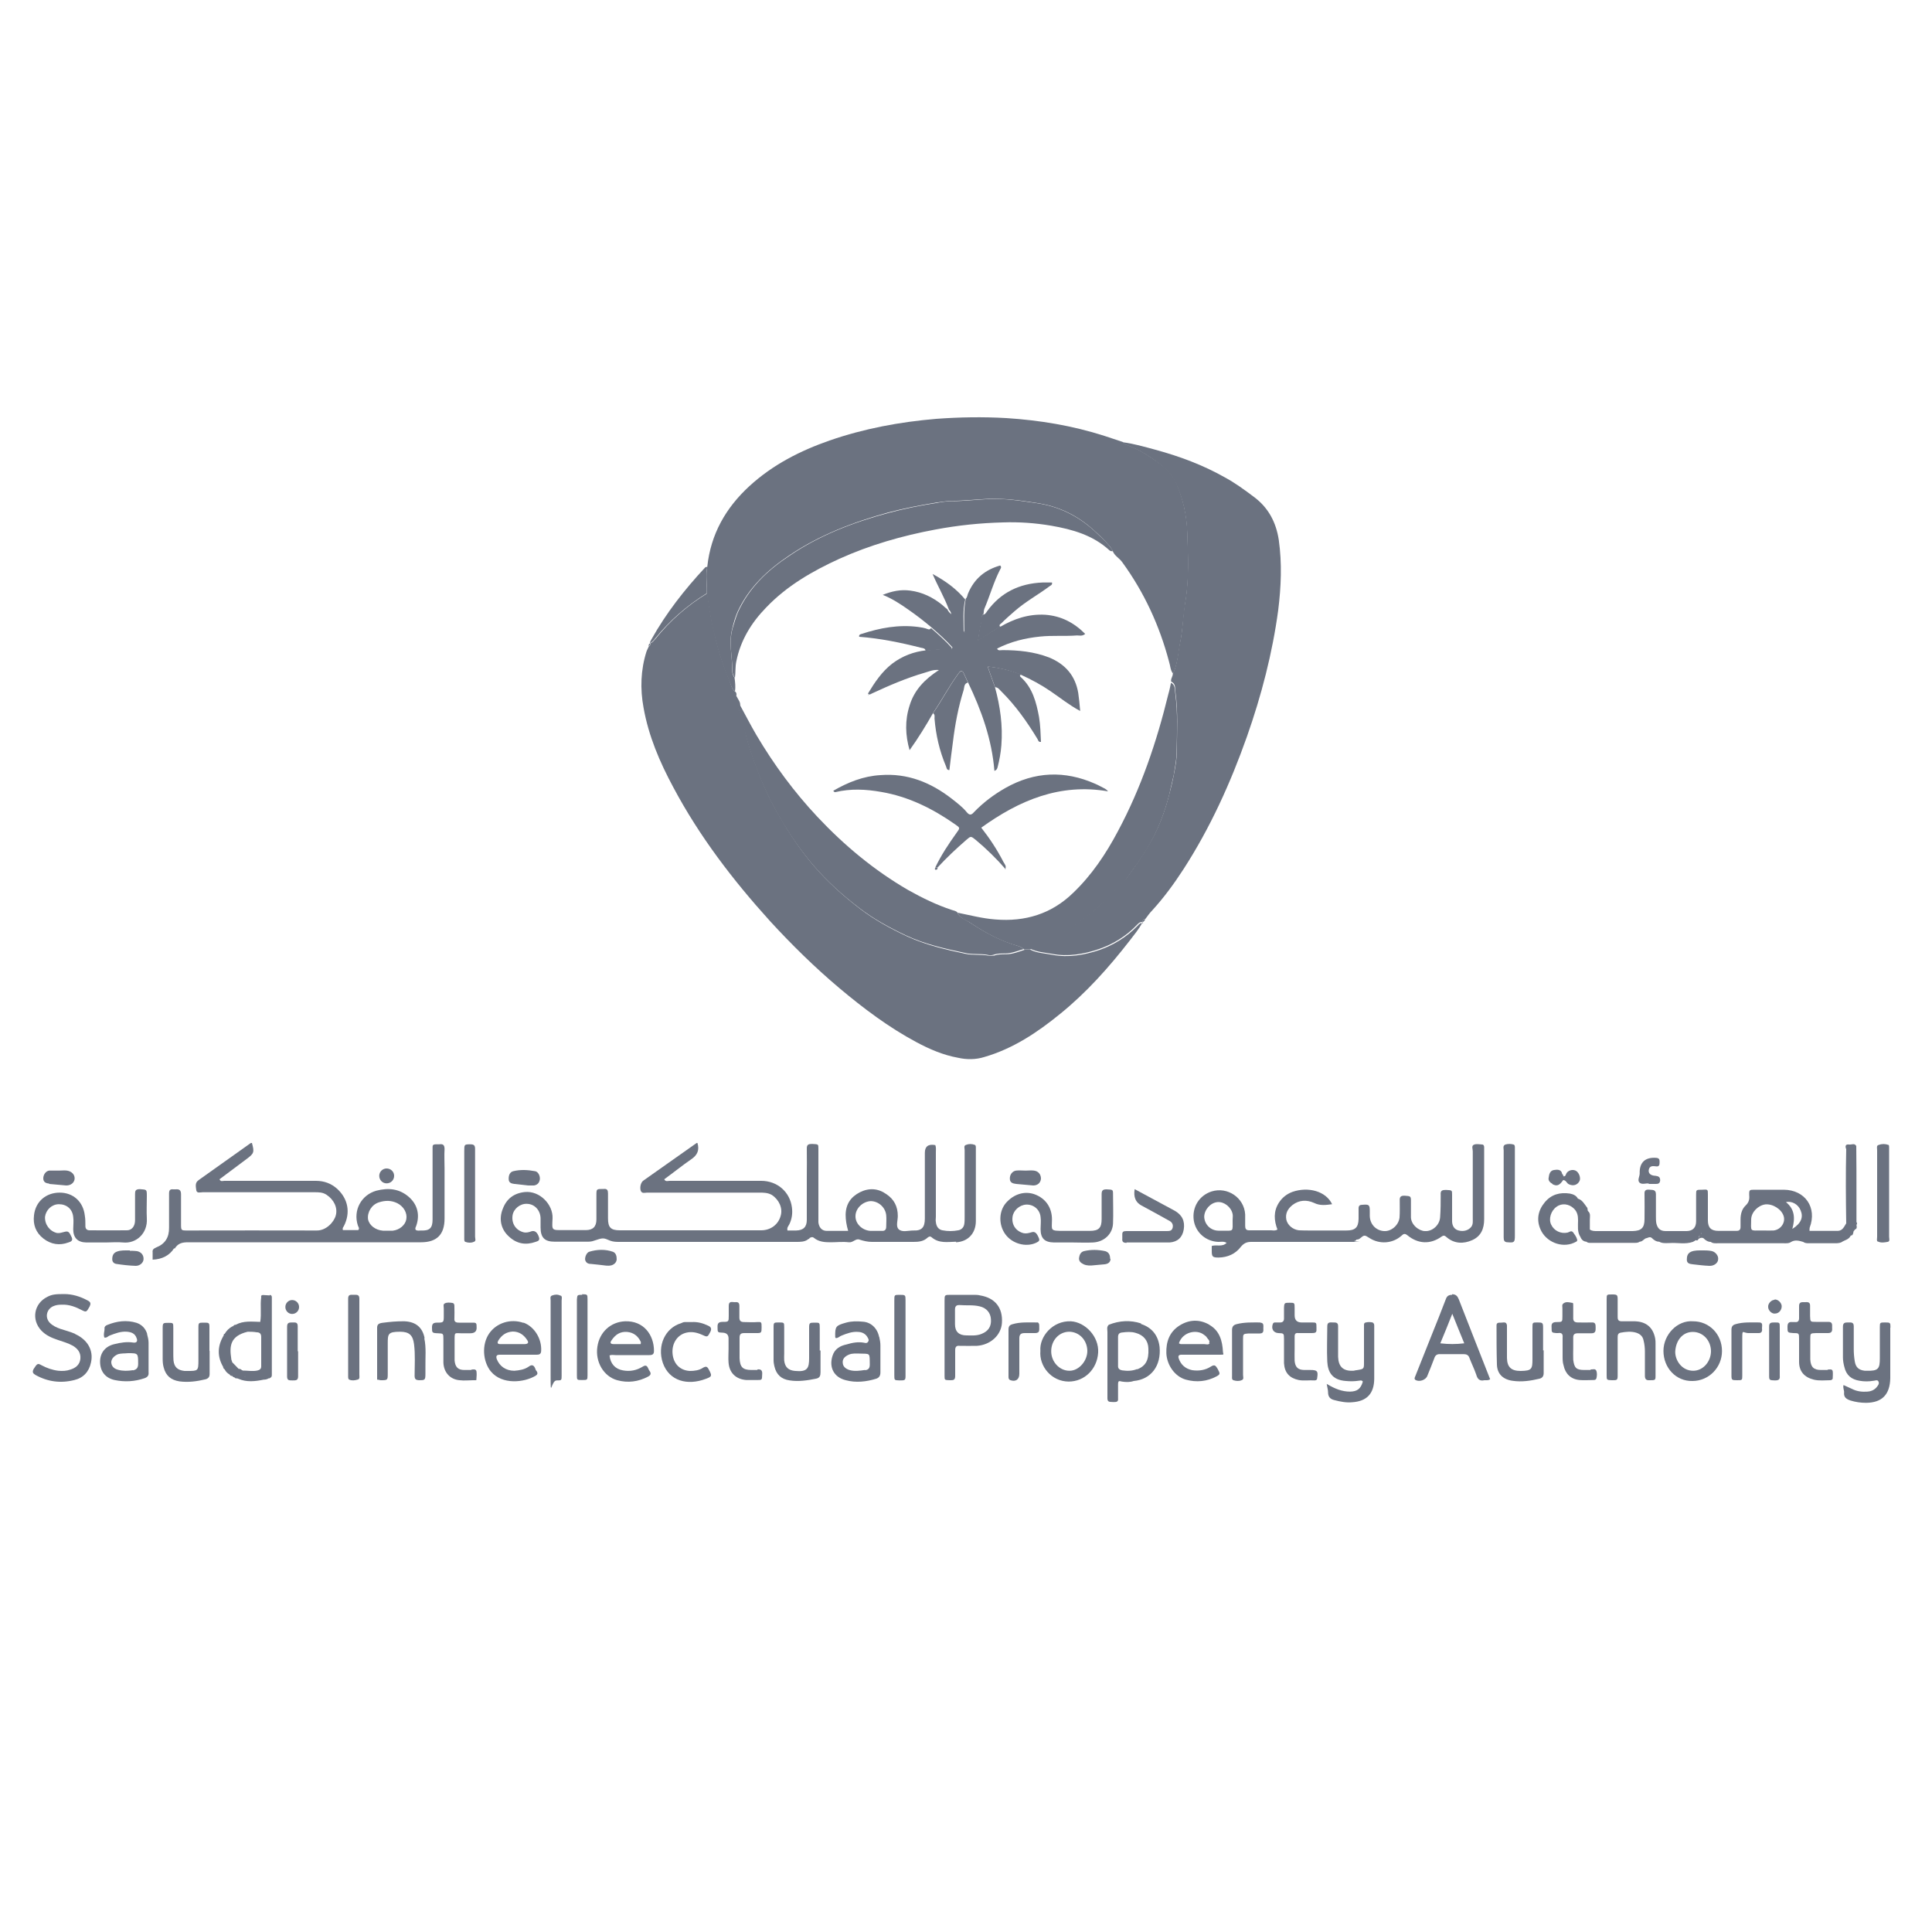 <svg version="1.2" xmlns="http://www.w3.org/2000/svg" viewBox="0 0 1000 1000" width="1000" height="1000">
	<title>National Cybersecurity Authority-01 (1)</title>
	<style>
		.s0 { fill: #6b7280} 
	</style>
	<g>
		<g id="Layer_1">
			<g>
			</g>
			<path class="s0" d="m591.4 477.3c-1.8 3.6-4.4 6.5-6.7 9.6-10.8 13.9-22.4 26.9-36 37.9-11.9 9.7-24.4 18-39.2 22.3-4.5 1.4-9.1 1.4-13.6 0.4-7.7-1.4-14.7-4.4-21.6-8.1-14.4-7.7-27.4-17.5-39.9-28-12.7-10.7-24.6-22.4-35.8-34.6-19.2-21.2-36.6-43.9-50.1-69.3-7-13-12.8-26.5-15.4-41.2-1.8-9.7-1.5-19.5 1.5-29 0.3-0.9 0.9-1.9 1.3-2.9 0.7-0.2 0.8-0.9 0.8-1.5 1.1-0.4 1.8-1.4 2.6-2.3 7.6-9.4 16.5-17.3 26.8-23.5 0.9 6.3 1.8 12.8 3.3 19.1 2 8.8 4.5 17.4 8.1 25.8 0.8 2.1 1.2 4.6 3.1 6.1-0.2 0.9 0 1.7 0.7 2.4 0.7 1.5 2 2.8 1.8 4.6-0.9 0.7-1.1 1.3-0.5 2.3 1.8 3.7 2.4 7.7 3.3 11.7 1.3 6.2 3.5 12.1 5.7 18.1 3.7 10.2 8.4 19.8 14.1 29.1 4.6 7.7 9.7 15 15.6 21.9 7.2 8.4 15.3 15.6 23.9 22.2 7.4 5.7 15.7 10.2 24.2 14.2 9.7 4.5 20 6.9 30.4 9.1 3.7 0.8 7.6 0.2 11.6 0.9 1 0.1 2.2 0.1 3.2 0 2-0.7 4.1-0.7 6.2-0.7 3.4 0 6.4-1.3 9.6-2.3 0.9 0 2 0 3 0 3.6 1.8 7.4 1.8 11.3 2.6 8.4 1.6 16.6 0.1 24.4-2.5 7.4-2.6 14-6.7 19.5-12.3 0.9-0.9 1.5-2 3.1-1.5z"/>
			<path class="s0" d="m380.4 357.9c-1.9-1.6-2.2-4-3.2-6-3.6-8.4-6-17.1-8.1-25.8-1.5-6.4-2.3-12.7-3.3-19.1 0.3-4.6-0.7-9.2 0.3-13.8 1.8-16.7 9.5-30.3 21.8-41.6 12.1-11.1 26.3-18.3 41.5-23.6 17.9-6.2 36.3-9.6 55.1-11.2 12.1-0.9 24.3-1.1 36.4-0.4 17.2 1.1 34.2 3.9 50.7 9.2 3.2 1.1 6.5 2.1 9.6 3.2 0.4 0.7 1 1.1 1.8 1.4 5.2 1.8 9.9 4.5 14.4 7.7 4.6 3.1 8.7 6.4 11.2 11.6 3.8 8.4 5.7 17.3 6 26.4 0.3 11.8 1 23.6-1 35.5-0.8 5.3-1.2 10.8-1.9 16.2-0.4 3.3-1.2 6.6-1.6 10-0.6 3.8-1.3 7.7-2.9 11.1-1.5-1.8-1.4-4.1-2.1-6.2-4.9-18.6-12.9-36-24.3-51.6-1.5-2.1-4-3.2-4.9-5.8-0.5-0.9-1-1.8-1.7-2.6-2.5-2.9-5.2-5.5-8-8-8.5-7.8-18.5-12.6-29.9-14.2-8.1-1.3-16.4-2.4-24.7-2.1-6.4 0.3-12.8 1-19.1 1.1-2.6 0-5.2 0.5-7.7 0.8-8.5 1.4-16.9 3-25.2 5.2-18.1 5-35.4 11.6-51.1 22.2-11.2 7.5-21 16.6-26.8 29.3-1.2 2.8-2 5.7-2.7 8.6-1.9 7.2 0.1 14.5 0 21.8 0 1.2 0.4 2.6 1.2 3.6 0.3 2.3 0.6 4.8 0.2 7.1z"/>
			<path class="s0" d="m607 348.9c1.7-3.6 2.4-7.5 2.9-11.2 0.4-3.3 1.3-6.6 1.7-10 0.7-5.4 0.9-10.9 1.9-16.2 1.9-11.8 1.4-23.6 1-35.5-0.3-9-2.1-17.9-6.1-26.3-2.5-5.2-6.6-8.5-11.1-11.7-4.5-3.2-9.2-5.9-14.4-7.7-0.9-0.3-1.4-0.7-1.8-1.4 5.7 0.7 11.4 2.4 17 3.9 12.5 3.4 24.6 7.9 35.9 14.3 5.2 2.8 10.1 6.4 14.9 10 7.6 5.6 11.6 13.2 13 22.4 1.7 12.1 1.2 24.2-0.3 36.3-3 22.3-8.7 44.2-16.2 65.5-8.5 24-19 47.2-32.9 68.7-4.8 7.4-10 14.5-16 21.1-1.4 1.4-2.5 3-3.7 4.6-1 0-1.4 0.6-1.4 1.6-1.4-0.3-2.2 0.7-3 1.5-5.5 5.8-12.3 9.9-19.5 12.4-7.9 2.7-16.1 4.1-24.5 2.5-3.8-0.7-7.7-0.9-11.3-2.7 3.2-1.3 6.6-2.3 9.7-4.1 12-6.8 23.6-14.5 33.2-25 9.6-10.4 5.2-4.8 7.3-7.7 3.8-5.1 7.4-10.3 10.7-15.8 5.3-8.6 8.9-18.1 11.4-28 0.8-3.2 1.6-6.3 2.2-9.6 0.8-4 1.5-7.8 1.5-11.8 0.1-10.3 0.7-20.6-0.7-30.8-0.3-1.9 0.3-4.3-2.2-5.4-0.4-1.6 1.1-2.8 0.8-4.4z"/>
			<path class="s0" d="m366.1 293.4c-1 4.5 0 9.2-0.3 13.7q-15.4 9.5-26.8 23.5c-0.7 0.9-1.5 1.8-2.6 2.3 0-0.8 0.6-1.5 0.8-2 7.6-13.6 17.1-25.7 27.7-37.1 0.2-0.3 0.6-0.3 1.1-0.4z"/>
			<path class="s0" d="m591.4 477.3c0-1 0.3-1.5 1.4-1.6-0.2 0.6-0.6 1.3-1.4 1.6z"/>
			<path class="s0" d="m336.6 332.9c0 0.7-0.2 1.3-0.9 1.5 0-0.7 0.3-1.2 0.9-1.5z"/>
			<path class="s0" d="m383 364.9c2.9 5.3 5.6 10.6 8.6 15.7 9 15.2 19.4 29.3 31.5 42.2 13.9 14.8 29.4 27.7 47 37.9 7.3 4.1 14.7 7.7 22.6 10.3 1 0.3 2.1 0.5 2.8 1.2 1.1 2.9 4 3.6 6.2 5.1 7.9 5.2 16.2 9.8 25.5 12.4 1.1 0.2 1.8 1.1 2.8 1.5-3.2 0.9-6.3 2.3-9.6 2.3-2.1 0-4.2 0-6.2 0.7-1 0.3-2.1 0.3-3.2 0-3.8-0.7-8 0-11.7-1-10.3-2.2-20.7-4.5-30.3-9-8.5-4-16.8-8.5-24.2-14.2-8.7-6.6-16.8-13.9-23.9-22.2-5.9-6.9-11-14.2-15.7-21.9-5.5-9.2-10.3-18.9-14-29.1-2.2-5.9-4.2-11.8-5.7-18.1-0.9-3.9-1.6-8-3.3-11.7-0.6-1-0.3-1.8 0.5-2.5z"/>
			<path class="s0" d="m530.1 491.3c-0.9-0.4-1.6-1.2-2.7-1.5-9.4-2.5-17.6-7.1-25.6-12.4-2.2-1.3-5.1-2.2-6.2-5 6.5 1.3 12.9 3 19.5 3.5 15.6 1.3 29.2-2.9 40.4-13.8 9.6-9.2 16.9-20.1 23.1-31.8 12-22.4 20.1-46.3 26.1-70.9 0.6-2 1-4.1 1.4-6 2.3 1.1 1.9 3.4 2.2 5.3 1.4 10.4 0.9 20.7 0.7 30.8 0 3.9-0.9 7.9-1.5 11.8-0.7 3.3-1.6 6.5-2.2 9.7-2.5 9.8-6.1 19.2-11.4 28-3.3 5.5-7.1 10.7-10.8 15.8-2 2.7-4.8 5.1-7.2 7.7-9.7 10.3-21.1 18.1-33.3 25-3 1.6-6.4 2.7-9.6 4-1.1 0-2.1 0-3 0z"/>
			<path class="s0" d="m380.4 357.9c0.9 0.6 0.9 1.5 0.7 2.5-0.7-0.7-1-1.5-0.7-2.5z"/>
			<path class="s0" d="m576 285.3c-0.7 0-1.4 0-1.8-0.5-8.5-7.8-19.1-10.8-30.1-12.7-8.2-1.4-16.6-2-25-1.7-11.8 0.3-23.3 1.5-35 3.7-17.2 3.2-33.8 8-49.6 15.1-14 6.4-27.2 14-37.9 25.2-7.7 7.9-13.3 17-15.5 28-0.6 2.9-0.3 5.8-0.7 8.5-0.8-1.1-1.3-2.5-1.3-3.6 0-7.2-2-14.5 0-21.8 0.9-2.9 1.7-5.8 2.8-8.5 5.8-12.8 15.4-21.9 26.8-29.4 15.6-10.6 32.9-17.2 51.1-22.1 8.2-2.2 16.7-3.9 25.1-5.2 2.6-0.5 5.2-0.9 7.7-0.9 6.3 0 12.8-0.8 19.1-1.1 8.4-0.4 16.6 0.9 24.7 2.1 11.3 1.6 21.3 6.4 30 14.3 2.7 2.6 5.6 5.1 7.9 7.9 0.7 0.9 1.3 1.7 1.7 2.7z"/>
			<path class="s0" d="m494.8 643c6.3-0.3 10.3-4.7 10.3-11 0-12 0-23.8 0-35.7 0-12 0-1.7 0-2.4 0-0.5-0.1-1.2-0.5-1.3-1.6-0.6-3.2-0.6-4.6 0-1.3 0.4-0.7 1.7-0.7 2.7 0 11.5 0 22.9 0 34.5 0 1.2 0 2.6-0.2 3.8-0.3 1.8-1.5 2.9-3.1 3.2q-4.1 0.8-8.2 0c-2.2-0.4-3.2-2.2-3.4-4.3-0.2-0.8 0-1.8 0-2.7 0-11.1 0-22.3 0-33.3 0-1.2 0.2-2.6-0.3-3.8q-5.4-1-5.4 4c0 11.4 0 22.6 0 34 0 4.6-1.6 6.4-6 6.2-2.6 0-5.8 1.1-7.6-0.7-1.5-1.5-0.4-4.5-0.4-6.8 0-5-2-8.7-5.9-11.3-4.2-3-8.9-3.4-13.7-1-4.7 2.4-7.3 6.1-7.4 11.6 0 2.7 0.4 5.3 1.3 8.4-4 0-7.5 0-11.1 0-2.5 0-4-1.8-4.3-4.4 0-1 0-1.8 0-2.8 0-11.8 0-23.5 0-35.3 0-2.5 0-2.3-3.2-2.5-1.8 0-2.9 0.2-2.8 2.5 0.1 4.8 0 9.6 0 14.4 0 7.5 0 14.9 0 22.4 0 3.7-1.8 5.4-5.5 5.5q-2.3 0-4.5 0c-0.4-1.5 0.5-2.3 0.9-3.1 1.4-2.8 1.8-5.8 1.4-8.8-1-8-7.5-13.8-15.9-13.8q-23.7 0-47.4 0c-0.8 0-2.1 0.6-2.8-0.8 4.7-3.4 9.1-7 13.9-10.3 3.3-2.2 4.4-4.8 3.3-8.5-0.1 0-0.4 0-0.4 0-9.2 6.5-18.3 12.9-27.5 19.4-1.4 0.9-2 3.4-1.5 5.2 0.6 1.8 2.2 1.1 3.3 1.1 1.2 0 2.6 0 4 0h54.1c2.2 0 4.4 0 6.5 1.2 3.8 2.5 5.7 6.9 4.6 10.7-1.2 4.6-5.2 7.6-10.1 7.6-24.5 0-48.9 0-73.2 0-4.7 0-6.1-1.5-6.1-6.2 0-4.2 0-8.6 0-12.9 0-1.6-0.4-2.5-2.2-2.3 0 0-0.3 0-0.4 0-3.4 0-3.4 0-3.4 3.3 0 4.1 0 8.3 0 12.5 0 3.7-1.8 5.5-5.5 5.5-3.7 0-7.3 0-11 0-6.9 0-6.5 0.4-6.2-6.1 0.3-7.1-6.6-14.4-14.4-13.6-5.7 0.6-9.5 3.6-11.4 8.8-2.1 5.2-0.9 10.6 3.3 14.3 4 3.7 8.6 4.5 13.7 2.7 1.1-0.4 2.3-0.6 1.8-2.3-0.8-2.6-2.1-3.7-3.9-3.2-1.3 0.5-2.7 0.9-4.2 0.5-4-1.1-6.2-4.6-5.6-8.7 0.5-3.4 3.9-6.2 7.5-6 3.9 0.1 6.9 3.3 7 7.5 0 1.5 0 3.2 0 4.7 0 5.3 2.1 7.4 7.3 7.4q8.2 0 16.5 0c1.2 0 2.6 0 3.8-0.5 4.8-1.6 4.8-1.6 8.5 0 1.4 0.5 2.8 0.6 4.3 0.6 30.6 0 61.4 0 92 0 2.1 0 4.3 0 6-1.3h0.1v-0.2c0.4 0 0.7-0.1 0.7-0.5 0.8-0.4 1.5-0.8 2.4 0 2.5 2 5.5 2.2 8.6 2.2 3.1 0 6.3-0.4 9.3 0 2.2 0.3 3.6-2.1 5.5-1.4 2.2 0.7 4.3 1.2 6.5 1.2 7.1 0 14.4 0 21.5 0 2.6 0 5.2-0.2 7.3-2.2 0.7-0.5 1.2-0.9 2.1-0.2 3.8 3.3 8.3 2.4 12.7 2.3zm-36.1-8.1c0 1.6-0.7 2.3-2.3 2.2-1.1 0-2.1 0-3.2 0-1.1 0-1.8 0-2.7 0-4.4-0.3-7.9-3.9-7.7-7.8 0.1-3.9 3.7-7.3 7.7-7.6 4.1-0.1 7.8 3.2 8.2 7.3 0.2 1.9 0 4 0 5.9z"/>
			<path class="s0" d="m90.4 646.3c1.8-2.9 4-3.3 7.1-3.3q60.2 0 120.4 0c8.2 0 12.2-4 12.2-12.3v-25.8c0-3.4-0.2-6.8 0-10.1 0-2.2-0.8-2.8-2.8-2.5-0.6 0-1.3 0-1.9 0-1.1 0-1.6 0.5-1.5 1.6 0 0.6 0 1.1 0 1.5 0 12 0 23.8 0 35.8 0 4.4-1.5 5.9-5.9 5.7-1 0-2.1 0.3-2.9-0.4-0.3-0.7 0-1.2 0.3-1.9 2-5.6 0.8-11-3.7-15-5-4.4-10.7-4.9-16.9-3.3-7.8 2.2-12.1 10.1-9.6 17.9 0.2 0.8 1.1 1.6 0.2 2.5h-7.9c-0.4-1 0.2-1.6 0.5-2.1 3.5-6.9 2.2-14-3.4-19.2-3.2-2.9-6.9-4.2-11.1-4.2q-23.7 0-47.4 0c-0.9 0-1.8 0.6-2.5-0.8 4.8-3.6 9.5-7.1 14.3-10.7 3.6-2.7 3.8-3.4 2.5-8.1-0.3 0-0.6 0-0.7 0.1q-12.8 9.1-25.6 18.2c-0.5 0.4-1.1 0.7-1.5 1.1-1.8 1.3-1.2 3.4-1 5.1 0.3 1.7 2.1 1 3.3 1 1.1 0 2.1 0 3.2 0h54.8c2.1 0 4.1 0 6.1 1.3 3.8 2.5 5.9 6.7 4.8 10.7-0.9 3.4-5 8-10.1 7.8-22.2-0.1-44.3 0-66.6 0-3.4 0-3.4 0-3.4-3.4q0-7.6 0-15.3c0-2-0.7-2.8-2.8-2.6q-0.6 0-1.2 0c-1.7-0.2-2.2 0.5-2.2 2.2 0 5.9 0 11.9 0 17.6 0.1 5.1-2.1 8.5-6.7 10.3-1.3 0.6-2 1.1-1.8 2.5 0 1.1 0 2.3 0 3.8 4.9-0.2 8.8-2.2 11.1-5.9zm105.8-24c3.1-1 6.3-1.1 9.5 0.5 3.3 1.7 5.2 5.1 4.6 8.3-0.5 2.9-3.4 5.5-7 5.9-0.9 0-2 0-3.1 0-0.7 0-1.4 0-2 0-3.9-0.3-7.1-2.8-7.7-5.9-0.5-3.6 1.8-7.6 5.7-8.8z"/>
			<path class="s0" d="m745.9 640.2c1.3-0.9 1.8-0.8 2.9 0.2 4 3.4 8.7 3.5 13.2 1.5 4.7-2.1 6.2-6.1 6.2-10.9 0-11.7 0-23.2 0-34.9 0-0.8 0-1.5 0-2.3 0-0.7-0.3-1.4-1-1.4-1.5-0.1-3.3-0.5-4.5 0.2-1.1 0.6-0.4 2.2-0.4 3.3 0 11.6 0 23.2 0 34.8 0 1.4 0.2 2.9-0.7 4.2-1.4 1.9-4 2.7-6.6 2-2.1-0.5-3.3-2.2-3.4-4.6 0-4.6 0-9.2 0-13.8 0-2.6 0-2.4-3.2-2.6-1.9 0-2.9 0.3-2.7 2.5 0 3.8 0 7.8-0.3 11.7-0.3 4.1-4.1 7.4-7.9 7.1-2.8 0-7.5-3.2-7.2-7.8q0-3.9 0-7.9c0-2.4-0.3-2.4-3.2-2.6-2.2-0.1-2.7 0.7-2.6 2.6 0 2.9 0.1 5.8-0.1 8.7-0.5 4.1-4.4 7.3-8.1 7-4.2-0.3-7.2-3.6-7.3-7.8 0-0.8 0-1.5 0-2.4 0-3.4-0.3-3.7-3.9-3.4-1.2 0-1.9 0.4-1.9 1.8 0 1.8 0 3.7 0 5.5-0.1 4.5-1.8 6-6.3 6-6.2 0-12.2 0-18.4 0-2.1 0-4.1 0-6.2-0.1-3.3-0.4-5.9-2.8-6.5-5.5-0.6-3.2 0.7-5.6 3.2-7.6 3.4-2.6 7.3-2.8 11.1-1.1 3.2 1.6 6.2 1.1 9.4 0.7-3.2-6.8-12.4-9.2-20.5-6.4-3 1.1-5.4 3-7.1 5.7-2.8 4.4-2.5 9.1-0.7 13.8-1.3 0.8-2.4 0.4-3.3 0.4-3.9 0-7.6 0-11.4 0-1.7 0-2-1-2-2.3 0-2 0-3.9 0-5.9-0.5-8.7-9.2-14.5-17.4-11.9-6.5 2.1-10.2 8.3-9.2 15 1 6.3 6.3 10.9 12.8 11.1 1.2 0 2.7-0.4 4.2 0.5-2.3 2.3-5.2 0.8-7.7 1.6 0 1 0 1.6 0 2.5 0 3.1 0.4 3.5 3.6 3.5 4.7-0.1 8.7-1.9 11.5-5.6 1.6-1.9 3.1-2.5 5.3-2.5q23.9 0 47.8 0c15.9 0 3.8 0 5.7-0.5 0.6 0 0.7-0.3 1-0.7 0.7 0 1.1-0.1 1.7-0.5 2.4-2 2.4-2 5.2-0.2 5.1 3.2 11.7 2.8 16.3-1.2 1.1-1 1.7-1.5 3.2-0.3 5.5 4.5 11.8 4.8 17.6 0.7zm-113-3.2c-0.8 0-1.5 0-2.3 0-4.1-0.1-7.1-3.3-7.3-7.1 0-3.7 3.2-7.4 6.9-7.7 3.4-0.3 7.1 2.6 7.8 6.2 0.2 0.9 0 2 0 3.1 0 6.2 0.7 5.5-5.2 5.5z"/>
			<path class="s0" d="m54.7 643.1c3 0 6-0.3 9 0 6.8 0.7 12.8-4.7 12.3-12.5-0.2-3.8 0-7.5 0-11.4 0-3.7 0-3.4-3.6-3.7-2.4 0-2.5 1-2.5 2.7 0 4.4 0 9 0 13.4 0 3-1.6 5.2-4.2 5.2-6.4 0.1-12.8 0-19.3 0-1.5 0-2.3-0.8-2.2-2.5 0-1.6 0-3.4-0.3-5.1-0.8-7.2-6-11.9-13-11.9-7 0-12.5 4.5-13.3 11.7-0.6 4.8 0.9 9 4.9 12.1 3.9 3 8.3 3.7 12.9 2 1.3-0.4 2.5-0.9 1.7-2.7-1.3-2.8-1.7-3.3-3.7-2.8-1.3 0.3-2.5 0.8-3.9 0.6-3.8-0.9-6.4-4.4-6.2-8.4 0.5-3.6 3.5-6.5 7.2-6.5 4 0 7 2.5 7.4 6.6 0.3 2.1 0 4.1 0 6.3 0 4.4 2.2 6.8 6.7 6.9 3.3 0 6.6 0 9.8 0z"/>
			<path class="s0" d="m538.6 636.1c0 4.8 2 6.9 6.9 7 3.3 0 6.6 0 9.8 0 3.5 0 7 0.2 10.5 0 5.7-0.3 10.1-4.4 10.3-9.9 0.2-5.1 0-10.1 0-15.2 0-2.4-0.2-2.2-3.4-2.4-1.9 0-2.5 0.6-2.5 2.5 0 4.3 0 8.7 0 12.9 0 4.6-1.5 6.1-6.2 6.1-4.4 0-8.9 0-13.3 0-7.5 0-6.2-0.2-6.2-5.9 0-6.2-3.3-10.9-8.9-13-5.2-1.9-10.8-0.2-14.8 4.3-3.9 4.4-4 11.5-0.4 16.4 3.5 4.8 10.5 6.8 15.8 4.4 1.1-0.6 2.2-0.9 1.5-2.5-1.1-2.6-2-3.5-3.7-3-1.4 0.4-2.8 0.8-4.2 0.5-3.9-1-6.3-4.3-5.7-8.5 0.4-3.2 3.5-6.1 7-6.3 3.7-0.2 7.1 2.4 7.5 6.4 0.3 2.1 0 4.1 0 6.2z"/>
			<path class="s0" d="m751.6 670.2c-2.4 0-2.9 1.2-3.5 2.9-2.2 5.7-4.4 11.4-6.7 17-2.9 7.4-5.9 14.7-8.8 22.1-0.3 0.7-0.8 1.5 0.1 2.1 2 1.1 5.3 0 6.1-2.2 1.2-3 2.5-6.1 3.6-9.1 0.5-1.6 1.5-2.2 3.1-2.1 4 0 8.1 0 12.1 0 1.5 0 2.5 0.5 3 2 1.1 2.9 2.5 5.7 3.5 8.6 0.6 2.2 1.7 3.5 4.2 2.9 0.8-0.1 1.8 0.3 3-0.5-5.5-13.9-10.8-27.5-16.2-41.3-0.7-1.7-1.5-2.7-3.5-2.7zm-6.1 25.1c2.1-5 4-9.7 6.2-15.3 2.2 5.4 4.1 10.3 6.2 15.3-4.3 0.5-8.1 0.5-12.4 0z"/>
			<path class="s0" d="m38.9 690.4c-2.5-1.1-5.3-1.8-7.7-2.6-2-0.7-3.9-1.6-5.4-3.1-2.6-2.7-1.8-6.8 1.5-8.5 1.5-0.7 2.9-0.9 4.6-0.9 3.9-0.2 7.4 1.2 10.8 3 1.9 0.9 2.1 0.8 3.6-1.9 0.8-1.6 0.7-2.4-0.8-3.2-4-2.2-8.1-3.4-12.3-3.4-4.5 0-6.4 0.2-8.8 1.5-6.8 3.4-8.3 11.8-3 17.4 2.4 2.5 5.2 3.7 8.4 4.8 2.7 0.9 5.5 1.7 8 3.1 2.4 1.5 4.1 3.5 3.8 6.7-0.3 3.1-2.5 4.8-5.2 5.6-1.9 0.7-4.1 0.8-6.2 0.6-3.2-0.4-6-1.4-8.8-2.9-1.9-1.1-2.2-0.8-4 2-0.9 1.7-0.2 2.4 1 3.1 6.3 3.5 13 4.4 20.1 2.6 4.6-1.1 7.6-4.3 8.6-9.1 1.4-6.3-1.8-11.8-8.2-14.7z"/>
			<path class="s0" d="m710.8 684.6c-1.4-0.4-2.9-0.4-4.2 0-0.9 0.4-0.5 1.6-0.6 2.5 0 6 0 11.9 0 18 0 3.5 0 3.5-3.8 4.1-0.6 0-1.2 0.3-1.9 0.3-5.1 0.2-7.5-2.1-7.7-7.2 0-1.4 0-2.9 0-4.2 0-3.9 0-7.9 0-11.7 0-1.9-1.1-1.9-2.6-1.9-1.4 0-3-0.4-3 1.9 0 6.2-0.3 12.2 0 18.4 0.3 4.9 2.1 9.5 9.7 10 2.1 0.2 4.2 0.2 6.2-0.1 0.9 0 1.8-0.6 2.5 0.4-1.1 3.8-2.9 5.1-6.6 5.2-4.1 0-7.8-1.4-12.1-4 0.3 2 0.7 3.1 0.7 4.3 0 2.5 1.2 3.6 3.3 4.1 3 0.8 6.2 1.4 9.2 1.1 7.6-0.5 11.3-4.5 11.4-12.1q0-7 0-14c0-4.2 0-8.6 0-12.9 0-0.7 0.1-1.8-0.7-2.1z"/>
			<path class="s0" d="m507.3 670.5c-1.1-0.3-2.3-0.3-3.4-0.3-4 0-7.9 0-11.7 0-3.3 0-3.3 0-3.3 3.1v18.9c0 6.6 0 13.3 0 19.9 0 2.3 0 2.2 2.9 2.3 1.8 0 2.6-0.1 2.6-2.3 0-4.4 0-9 0-13.3 0-1.7 0.7-2.4 2.3-2.2 3.1 0 6.1 0.1 9 0 7-0.5 12.5-5.5 12.9-11.9 0.5-7.8-3.5-12.9-11.3-14.2zm0.8 19.9c-2.6 1.1-5.3 0.8-7.8 0.8q-6 0-6-5.8 0-3.7 0-7.4c0-1.6 0.4-2.6 2.4-2.5 3.5 0.3 7-0.2 10.5 0.7 3.4 0.8 5.5 3.3 5.7 6.6 0.3 3.7-1.3 6.2-4.8 7.6z"/>
			<path class="s0" d="m978.5 687.1c0-2.5-0.1-2.6-2.7-2.6-2.7 0-2.8 0-2.8 2.4q0 8.1 0 16.1c0 5.4-0.7 6.7-7 6.5q-0.4 0-0.8 0c-3.2-0.4-4.7-1.8-5.2-5q-0.5-3.1-0.5-6.2c0-3.8 0-7.8 0-11.8 0-2.2-1.3-2-2.8-2-1.6 0-2.8 0-2.8 2.2q0 8 0 16c0 1.5 0.3 3.2 0.7 4.7 1 4.4 3.6 6.6 8 7.3q3.5 0.6 7 0c0.9 0 2.2-0.8 2.7 0.4 0.6 1.2-0.4 2.2-1.2 3.2-1.3 1.3-2.8 1.9-4.5 2-2.8 0.2-5.5-0.1-8-1.4-1.4-0.6-2.8-1.3-4.4-2-0.4 1.6 0.4 2.7 0.3 3.8-0.3 2.6 1.3 3.5 3.3 4.2 2.6 0.8 5.3 1.2 8.1 1.2 8.3-0.1 12.3-4.3 12.5-12.7 0-8.7 0-17.4 0-26.2z"/>
			<path class="s0" d="m270.9 684.7c-6.6-2.3-13.9 0-17.7 5.5-4 5.8-3.3 14.6 0.9 19.7 5.9 7 17.2 5.7 23.1 2.2 1-0.6 1.2-1.3 0.7-2.2-0.3-0.4-0.7-0.8-0.8-1.4-0.7-1.8-1.7-2.5-3.5-1.1-2.2 1.5-4.8 1.9-7.4 2.1-4.4 0-7.7-2.4-9.1-6.1-0.5-1.6 0-2.2 1.6-2.2 3.1 0 6.3 0 9.3 0 3.3 0 6.6 0 9.8 0 1.3 0 2.2-0.3 2.3-1.9 0.4-6.2-3.4-12.6-9.1-14.7zm0.7 11q-3.1 0-6.2 0c-2 0-4.4 0-6.6 0-1.3 0-1.5-0.7-0.9-1.8 1.8-2.9 4.1-4.5 7.5-4.7 3.3 0 5.7 1.7 7.4 4.3 1 1.4 0.6 2.1-1.1 2.2z"/>
			<path class="s0" d="m323.5 683.9c-7.3 0.3-13.2 5.5-14.3 13.2-1.2 7.8 3.3 15.4 10.3 17.3 5.5 1.5 10.9 0.8 16-1.9 2-1.1 1.2-2.2 0.4-3.4-0.7-1.3-1-3.2-3.3-1.7-3.1 1.9-6.5 2.6-10.2 1.9-4-0.7-6.5-3.5-6.9-7.7 1-0.5 2.1-0.2 3.1-0.2 5.9 0 11.6 0 17.5 0 1.7 0 2.4-0.5 2.4-2.2 0-8.1-5.2-15.7-15.1-15.3zm8.1 11.8h-14c-1.6 0-2-0.7-1.1-1.9 1.9-2.9 4.4-4.7 8.1-4.4 3.4 0.3 5.7 2.2 7.1 5.2 0 0.3 0 0.7-0.1 1.3z"/>
			<path class="s0" d="m626 685.7c-5.2-3-10.6-2.7-15.5 0.4-5.2 3.3-7 8.4-6.8 14.4 0.3 6.1 4.4 12 10.1 13.6 5.5 1.5 10.8 1 15.9-1.7 1.9-1.1 1.9-1.3 0.6-3.8-0.9-1.3-1.3-2.7-3.5-1.3-2.9 1.9-6.3 2.4-9.7 1.9-3.5-0.7-5.9-2.8-7-6.1-0.4-1.2 0-1.9 1.3-1.9 3.3 0 6.6 0 9.8 0 3.3 0 6.6 0 9.7 0 3.2 0 2.2 0 2.1-1.5-0.3-5.8-1.8-11-7.1-14zm0.1 9.5c-0.5 1.1-1.9 0.5-2.9 0.5-4 0-8 0-12.1 0-0.2 0-0.4-0.2-0.9-0.4 1.9-6 9.3-7.4 13-4.4 0.6 0.4 1.1 0.8 1.4 1.3 0.5 0.9 1.9 1.7 1.2 3z"/>
			<path class="s0" d="m846.2 683.9q-3.3 0-6.6 0c-1.6 0-2.3-0.4-2.3-2.2 0-3 0-6 0-8.9 0-2.6-0.2-2.8-3-2.8-2.7 0-2.7 0-2.7 2.6q0 19.6 0 39.2c0 2.5 0 2.5 2.8 2.6 2.7 0 2.9 0 2.9-2.7 0-3.2 0-6.4 0-9.4 0-3.4 0-6.7 0-10.1 0-1.1 0.1-2.1 1.5-2.4 2.7-0.5 5.5-0.8 8.1 0 1.9 0.6 3.4 1.8 3.8 4 0.5 1.9 0.7 3.9 0.7 5.8 0 4.1 0 8.4 0 12.5 0 2 0.9 2.4 2.5 2.3 2.8 0 3 0 3-2.2 0-5.6 0-11.3 0-16.7 0-1 0-1.8-0.2-2.8-1.1-5.6-4.6-8.6-10.4-8.8z"/>
			<path class="s0" d="m455 691.9c-0.9-4.4-4.2-7.6-8.5-7.8-2.9-0.3-5.7-0.3-8.6 0.5-5.3 1.5-5.7 1.9-5.6 7.4 0 0 0 0.3 0.3 0.6 1.4 0 2-1 3-1.3 2.7-1.1 5.6-2.2 8.7-1.9 2 0.1 3.8 1 4.8 2.9 0.4 0.7 0.8 1.4 0.2 2.2-0.5 0.8-1.3 0.7-2 0.5-3.2-0.6-6.2 0-9.2 0.9-3.3 0.7-6.1 2.3-7.2 5.9-1.9 5.9 0.7 11.1 6.9 12.6 5.2 1.4 10.6 0.8 15.8-0.8 1.6-0.6 2.1-1.7 2.1-3.3q0-7 0-14c0-1.4-0.3-2.9-0.6-4.3zm-7.3 17.2c-2.7 0.4-5.5 0.8-8.1 0-1.8-0.6-3.3-1.7-3.4-3.7-0.2-1.9 0.9-3.3 3.3-4.3 1.8-0.7 3.6-0.5 5.2-0.5 5.9 0.2 5.4-0.6 5.5 5.7 0 1.8-0.7 2.7-2.3 2.9z"/>
			<path class="s0" d="m76.2 690.5c-0.8-2.7-2.6-4.8-5.5-5.8-5.2-1.6-10.3-0.9-15.2 1.1-0.8 0.3-1.5 0.9-1.4 1.7 0.1 1.5-0.7 3-0.1 4.8 1.3 0.3 1.9-0.7 2.7-1 2.9-1.1 5.8-2.3 9.1-2 2.2 0.2 4.1 0.9 4.9 3.3 0.7 1.6 0 2.6-1.8 2.3-3.2-0.5-6.4 0-9.6 0.8-4.9 1.1-7.5 4.6-7.5 9.1 0 4.9 2.6 8.4 7.5 9.5 5.3 1.1 10.3 0.8 15.4-0.9 1.5-0.5 2.4-1.3 2.2-3.1q0-7.6 0-15.3c0-1.5-0.4-3.1-0.8-4.6zm-7.4 18.7c-2.6 0.4-5.2 0.5-7.7-0.2-1.9-0.5-3.3-1.6-3.5-3.7-0.1-1.8 1.3-3.4 3.3-4.3 1.8-0.6 3.6-0.4 5.3-0.6 5.3 0 5.3 0 5.3 5.5 0 2-0.7 3-2.7 3.4z"/>
			<path class="s0" d="m876.4 683.9c-8.2-0.7-15.4 6.9-15.4 15.3 0 8.9 6.6 15.8 15 15.6 8.5 0 15.3-7 15.3-15.5 0-8.7-6.6-15.4-14.9-15.4zm0 25.6c-5.9 0-9.4-5.4-9.3-9.9 0.3-5.8 3.8-10.2 9.1-10.2 5.2 0 9.3 4.3 9.4 9.9 0 5.5-4.1 10.2-9.2 10.2z"/>
			<path class="s0" d="m554.3 683.9c-9.5-0.4-16.4 8-15.8 15.3-0.7 7.9 5.6 15.8 14.6 15.9 8.3 0 14.8-6.5 15.3-15 0.5-8.4-6.8-15.8-14.1-16.2zm-0.8 25.6c-5.1 0-9.4-4.6-9.4-10.1 0-5.6 4-10 9.2-10.1 5.2 0 9.4 4.2 9.5 9.9 0 5.3-4.4 10.3-9.2 10.3z"/>
			<path class="s0" d="m590.6 685c-5.5-1.8-11.2-1.5-16.7 0.7-1.2 1.1-0.7 2.5-0.7 3.7 0 10.9 0 21.7 0 32.4 0 10.7 0 1.4 0 2 0 2.3 1.7 1.7 3.1 1.9 1.5 0 2.6 0 2.4-1.9q0-3.6 0-7.1c0-2.3 0.6-1.9 2-1.6 2 0.3 4.1 0.4 6.1-0.3 9-0.8 14.3-7.9 13.4-17.6-0.7-6-4-10.1-9.6-11.9zm-2 23.6c-2.4 1-5 1.1-7.7 0.7-1.6-0.3-2.3-1-2.2-2.5q0-3.7 0-7.4 0-3.7 0-7.4c0-1.5 0.7-2.2 2.1-2.3 2.3-0.3 4.7-0.5 7 0.2 4.1 1.1 6.5 4 6.6 8.1 0.3 6.1-1.4 9-5.8 10.8z"/>
			<path class="s0" d="m219.8 692.7c-1.1-5.6-4.5-8.5-10.3-8.8-4-0.1-7.8 0.3-11.7 0.8-1.9 0.3-2.7 0.9-2.6 2.9q0 7 0 14v12.5c0.8 0 1.4 0.3 1.8 0.3 3.7 0 3.7 0 3.7-3.6q0-7.6 0-15.2c0-5.1 0-6.3 6.4-6.3 4.7 0 6.6 1.8 7.2 6.4 0.7 5.5 0.3 11 0.3 16.4 0 1.8 0.7 2.2 2.2 2.3 3.1 0 3.4 0 3.4-3.4 0-1.1 0-2.1 0-3.2-0.1-5.1 0.5-10.1-0.6-15.2z"/>
			<path class="s0" d="m798.7 699c0-3.8 0-7.8 0-11.8 0-2.6-0.3-2.7-3-2.7-2.5 0-2.5 0-2.5 2.7q0 8 0 16.1c0 5.3-0.3 6.2-6.1 6.3-4.8 0-7-1.9-7.1-6.7 0-4.7 0-9.4 0-14.2 0-4.8 0-1.8 0-2.7-0.3-2.1-1.8-1.4-3-1.4-1.3 0-2.5-0.1-2.4 1.6 0 6.6 0 13.4 0.2 20 0.1 4.9 3.1 7.8 8.1 8.5 4.8 0.7 9.3 0 14-1.1 1.5-0.4 2.1-1.4 2.1-2.9 0-3.8 0-7.8 0-11.8z"/>
			<path class="s0" d="m108.4 699.2c0-4.2 0-8.1 0-12.1 0-2.5-0.2-2.5-2.9-2.5-2.6 0-2.8 0-2.8 2.5q0 8.4 0 16.9c0 5.6-0.2 5.6-5.7 5.6-0.6 0-1.1 0-1.5 0-3.5-0.4-5.3-1.9-5.7-5.4-0.1-1.3-0.1-2.8-0.1-4.2 0-4.1 0-8.4 0-12.5 0-2.8 0-2.8-2.5-2.8-2.7 0-3 0-3 2.6q0 8.1 0 16.1c0 1.4 0.1 2.9 0.5 4.3 1.1 4.4 3.8 6.6 8.2 7.3 4.6 0.6 9 0 13.6-1.1 1.5-0.5 2-1.3 2-2.8 0-4 0-7.8 0-11.8z"/>
			<path class="s0" d="m424.3 699c0-3.8 0-7.8 0-11.7 0-2.7-0.1-2.7-2.4-2.7-2.8 0-3.1 0-3.1 2.6q0 7.8 0 15.7c0 5.2-0.8 7.3-7.2 6.7-3.5-0.3-5.3-1.9-5.7-5.4-0.1-1.1 0-2.3 0-3.5 0-4.6 0-9.1 0-13.8 0-2.4-0.1-2.4-2.7-2.4-2.6 0-2.8 0-2.8 2.4 0 5.8 0 11.4 0 17.2 0 1.1 0.2 2.1 0.4 3 1 4.4 3.6 6.8 8 7.4 4.5 0.7 9.1 0 13.6-0.9 1.9-0.4 2.3-1.5 2.3-3.3 0-3.9 0-7.6 0-11.3z"/>
			<path class="s0" d="m946.1 709.1c-1.1 0-2.4 0-3.6 0-3.8 0-5.3-1.6-5.5-5.5 0-1.8 0-3.8 0-5.5 0-1.7 0-3.5 0-5.1 0-2.9 0-2.9 3-3q3.1 0 6.2 0c2.2 0 2.2-1.4 2.1-2.9 0-1.4 0.3-3-2.1-2.9q-3.1 0-6.2 0c-3 0-3 0-3.1-3 0-1.7 0-3.5 0-5.1 0.1-2.2-1.1-2.2-2.8-2.1-1.3 0-3-0.3-2.9 2.1q0 3.1 0 6.2 0 2.2-2 2c-0.6 0-1.1 0-1.5 0-1.9-0.2-2.5 0.6-2.5 2.5 0 2.9 0 3 3 3.2 3 0 3 0 3 3.3 0 3.8 0 7.8 0 11.6 0 5 2.8 8 7.6 9.2 2.9 0.7 5.8 0.3 8.5 0.3 0.6 0 1.1-0.3 1.3-0.8 0-1.2 0.2-2.6 0-3.9-0.3-1.3-1.7-0.8-2.7-0.8z"/>
			<path class="s0" d="m392.2 709.1c-1.1 0-2.1 0-3.2 0-4.5 0-6-1.4-6.2-6.1 0-3.6 0-7 0-10.6 0-1.9 0.7-2.4 2.5-2.4q3.3 0 6.6 0c2.2 0 2.3-0.3 2.3-3.1 0-2.7-0.1-2.7-2.3-2.6-2.2 0.2-4.4 0-6.6 0-1.8 0-2.6-0.5-2.6-2.4 0-2 0-3.9 0-6 0-2-1.1-2-2.5-1.9-1.2 0-3-0.7-3 1.8 0 1.7 0 3.4 0 5.1 0 3.2 0 3.3-3.1 3.3-2.1 0-2.8 0.7-2.7 2.7 0 2.8 0 2.8 2.8 2.9q2.9 0.2 2.9 3c0 1.8 0 3.8 0 5.5 0 2.4-0.2 4.7 0 7 0.4 5.3 3.8 8.6 9.2 9 1.8 0 3.7 0 5.5 0 2.7 0 2.6 0 2.7-2.9 0.2-2.2-0.7-2.8-2.6-2.6z"/>
			<path class="s0" d="m823.1 709.1c-1.1 0-2 0-3.1 0-4.1 0-5.2-1.1-5.7-5.3-0.1-2 0-4.1 0-6.1 0-1.7 0-3.5 0-5.1-0.1-2 0.7-2.5 2.5-2.5q3.5 0 7 0c2.2 0 2.1-1.5 2.1-2.9 0-1.6 0-2.9-2.2-2.7-2.4 0.1-4.7 0-7 0-1.7 0-2.5-0.7-2.4-2.4 0-1.9 0-3.8 0-5.9 0-2 0-1.8-0.9-1.9-1.4-0.3-2.9-0.6-4.1 0.3-1.1 0.7-0.5 1.9-0.6 2.9 0 1.3 0 2.6 0 3.8 0 2.9 0 3-3 3-2.1 0-2.8 0.7-2.6 2.8 0 2.6 0 2.7 2.4 2.9q0.5 0 0.9 0c1.9-0.3 2.6 0.4 2.4 2.3 0 3.3 0 6.6 0 9.7 0 1.6 0 3.2 0.5 4.7 0.9 4.4 3.8 7.2 8.3 7.6 2.4 0.2 4.7 0 7 0 0.7 0 1.4 0 1.7-0.9 0.3-1.2 0.4-2.6 0-3.8-0.6-1.4-1.8-0.7-2.8-0.8z"/>
			<path class="s0" d="m678.3 709.1c-1.1 0-2 0-3.1 0-3.3 0-4.8-1.4-5.1-4.7-0.1-2.1 0-4.1 0-6.3 0-2.1 0-4.2 0-6.4 0-1.3 0.5-1.9 1.9-1.7q3.3 0 6.6 0c2.8 0 2.9-0.3 2.8-2.9 0-2.6 0-2.6-2.6-2.6-1.7 0-3.5 0-5.1 0q-3.6 0-3.6-3.7c0-1.3 0-2.4 0-3.6 0-2.9 0-2.9-2.6-2.9-2.6 0-2.8 0-2.9 2.7 0 1.8 0 3.8 0 5.5 0 1.3-0.7 2-1.9 2-0.8 0-1.5 0-2.4 0-0.8 0-1.2 0-1.5 0.8-0.9 2.5 0.3 4.5 2.8 4.7 2.9 0.1 3 0.1 3 3.1 0 4.1 0 8.4 0 12.5 0.3 5 2.9 7.7 7.6 8.7 2.7 0.5 5.5 0 8.2 0.2 1 0 1.4-0.5 1.4-1.5 0.5-3.3 0-3.9-3.6-3.9z"/>
			<path class="s0" d="m244.2 709.1c-1.3 0-2.6 0-3.9 0-3.3 0-4.7-1.6-5-4.9 0-1.9 0-3.8 0-5.9 0-2 0-3.1 0-4.6 0-4.4 0-3.6 3.4-3.6h4.7q3.3 0 3.3-2.8c0-2.7 0-2.8-3.2-2.7-1.9 0-3.9 0-5.9 0-1.7 0-2.6-0.4-2.4-2.3 0.1-2 0-3.9 0-5.9 0-0.9 0-1.8-1-2-1.4-0.2-2.9-0.4-4.1 0.3-0.8 0.4-0.4 1.7-0.4 2.6 0 1.1 0 2.4 0 3.6 0 3.6 0 3.7-3.6 3.7-1.9 0-2.5 0.7-2.5 2.5 0 2.7 0 2.9 3.1 3 2.8 0.1 2.8 0.1 2.8 3.2 0 3.9 0 8.1 0 12 0.2 5.1 3.5 8.7 8.4 9.1 2.4 0.3 4.7 0 7 0 2.4 0 1.5 0 1.7-0.8 0.1-1.2 0.2-2.6 0-3.9-0.4-1.3-1.8-0.8-2.8-0.8z"/>
			<path class="s0" d="m583.1 643.1c4 0 8.1 0 12.1 0 4 0 6.8 0 10.2 0 4.1-0.3 6.6-2.6 7.3-6.7 0.7-4.3-0.8-7.6-4.8-9.8-6.8-3.7-13.5-7.3-20.6-11.1q-1 6 3.4 8.4c4.8 2.6 9.6 5.2 14.4 7.9 1.4 0.7 2.2 1.8 1.9 3.5-0.4 1.9-1.7 1.9-3.3 1.9h-2.7c-6 0-12 0-18 0-1.5 0-2.2 0.3-2.1 1.9 0 0.7 0 1.4 0 2-0.2 1.7 0.6 2.2 2.2 2.2z"/>
			<path class="s0" d="m363.8 708c-2 1.3-4.4 1.6-6.8 1.6-5.1-0.3-8.5-3.8-8.9-9.1-0.4-5.2 2.5-9.6 7.1-10.7 2.8-0.7 5.5-0.1 8 1 3 1.4 3 1.4 4.5-1.5 0.7-1.5 0.4-2.4-1.1-3.1-2.7-1.3-5.5-2.1-8.6-1.9-1.3 0-2.4 0-3.6 0-0.7 0-1.2 0.3-1.9 0.6-8.1 2.4-12.5 11.5-9.4 20.6 3.3 9.3 12.7 11.8 22.2 8.2 3.3-1.2 3.3-1.6 1.6-4.8-0.9-1.8-1.6-1.8-3.3-0.8z"/>
			<path class="s0" d="m972 642.6c1.6 0.8 3.3 0.5 5 0.2 1.4-0.2 0.8-1.7 0.8-2.7 0-14.2 0-28.4 0-42.6 0-14.1 0-2.3 0-3.6 0-0.5 0-1.3-0.4-1.3-1.6-0.6-3.4-0.6-4.9 0-1.4 0.2-0.9 1.7-0.9 2.7q0 11.1 0 22.3c0 7.4 0 15.1 0 22.6 0 0.9-0.4 2.1 0.4 2.5z"/>
			<path class="s0" d="m240.9 642.8c1.4 0.5 2.9 0.6 4.3 0 1.4-0.4 0.7-1.7 0.7-2.7q0-11.3 0-22.7v-2.7c0-6.6 0-13.3 0-19.9 0-1.8-0.4-2.5-2.4-2.5-3.2 0-3.2 0-3.2 3.6v40.6c0 1.5 0 3.2 0 4.7 0 0.7 0 1.4 0.6 1.6z"/>
			<path class="s0" d="m778.3 617.8q0 11.4 0 22.7c0 1.5 0.3 2.5 2.1 2.5 3.4 0.3 3.7 0 3.7-3.5 0-12.6 0-25.2 0-38v-7.4c0-0.7 0-1.5-0.7-1.7-1.3-0.4-2.9-0.4-4.2 0-1.5 0.6-0.9 2.1-0.9 3q0 11.2 0 22.3z"/>
			<path class="s0" d="m465.7 670.2c-2.8 0-2.8 0-2.8 2.9 0 6.3 0 12.5 0 18.8 0 6.6 0 13.3 0 19.9 0 2.6 0 2.6 2.6 2.7 2.9 0 3.2 0 3.2-2.4q0-19.6 0-39.2c0-2.6-0.1-2.7-3-2.7z"/>
			<path class="s0" d="m290 670.6c-1.3-0.7-2.8-0.6-4.1-0.1-1.4 0.4-0.9 1.6-0.9 2.6q0 19.3 0 38.7c0 12.9 0.2 2.7 3.1 2.7 2.6 0 2.6 0 2.6-2.6 0-6.4 0-12.7 0-19.2 0-6.6 0-13 0-19.5 0-0.8 0.4-2.1-0.4-2.6z"/>
			<path class="s0" d="m301.4 670.2c-2.6 0-2.6 0-2.8 2.4 0 6.6 0 13.1 0 19.6 0 6.4 0 13 0 19.5 0 2.6 0 2.6 2.6 2.6 2.8 0 2.9 0 2.9-2.4q0-19.7 0-39.5c0-2.4-0.1-2.5-2.9-2.5z"/>
			<path class="s0" d="m652.5 684.5c-4.1 0-8.4-0.2-12.5 0.9-1.6 0.4-2.3 1.3-2.3 3 0 3.9 0 7.6 0 11.4v12.6c0 0.8-0.2 1.6 0.7 2 1.3 0.4 2.8 0.6 4.2 0 1.4-0.4 0.8-1.8 0.8-2.7 0-6.2 0-12.3 0-18.4 0-2.8 0-2.9 2.8-3.1 1.9 0 3.8 0 5.9 0 1.9 0 1.9-1.3 1.8-2.7 0-1.3 0.4-2.9-1.7-2.9z"/>
			<path class="s0" d="m536.4 684.5c-4.1 0-8.3-0.3-12.3 0.9-1.5 0.4-2.1 1.1-2.1 2.8 0 3.8 0 7.8 0 11.6v12.6c0 0.8 0 1.5 0.8 1.9 2.8 1.1 4.8-0.2 4.8-3.2 0-6.2 0-12.2 0-18.4 0-2.1 0.9-2.7 2.8-2.7 1.4 0 2.9 0 4.2 0 3.8 0.2 3.3-0.9 3.3-4 0-0.9-0.4-1.7-1.3-1.5z"/>
			<path class="s0" d="m910.6 684.5c-4.1 0-8.3-0.3-12.3 0.9-1.5 0.4-2.1 1.3-2.1 2.8 0 3.8 0 7.8 0 11.6 0 4 0 8.2 0 12.1 0 2.4 0.2 2.5 2.9 2.5 2.7 0 2.7 0 2.7-2.5 0-6.1 0-12.2 0-18.4 0-6.2 0-3.4 3.5-3.5 1.6 0 3.4 0 5.1 0 1.6 0 1.8-1.3 1.6-2.5 0-1.3 0.6-3-1.4-3z"/>
			<path class="s0" d="m139.6 670.5c-1.1 0-2.4-0.2-3.5-0.2-0.8 0-1.1 0.4-0.9 1.2-0.6 4.2 0.2 8.4-0.5 12.7 0.7 0 1.3-0.3 2-0.4-0.6 0.1-1.3 0.3-2 0.4-4.3-0.1-8.7-0.7-12.7 1.5h-0.2c-0.5 0-0.9 0.4-1.2 0.8h-0.3c-1.8 1-3 2.2-4 3.9-0.4 0-0.5 0.2-0.5 0.7 0 0.2-0.3 0.5-0.4 0.8-2.9 5.2-2.9 10.4 0.1 15.6 0 0.7 0.4 1 0.8 1.3 0.6 1.2 1.4 2 2.5 2.6 0.3 0.5 0.7 0.8 1.4 0.8 0.3 0.4 0.7 0.7 1.1 0.7 0.3 0.3 0.7 0.7 1.2 0.5 0.3 0 0.7 0.2 1 0.3 4.2 1.8 8.6 1.3 13 0.4 1 0 1.8-0.2 2.6-0.7h0.5l0.2-0.2c0.7-0.3 0.9-0.8 0.9-1.5q0-20 0-40c0-0.7 0-1.2-1-1.5zm-12.6 41.6c0 0.1-0.2 0.4-0.3 0.7 0-0.3 0.3-0.6 0.3-0.7zm-3.6-3.7c-1.1-1.1-2.1-2.2-3.2-3.3-0.1-0.6-0.5-1.2-0.5-1.8-1-6.6-0.6-11.8 8.5-14 1.5 0 3 0 4.7 0.3 1.5 0 2.3 0.7 2.3 2.4 0 5.1 0 10.1 0 15.2 0 1.3-0.7 1.9-2.1 2.2-2.4 0.5-4.9 0-7.2 0h-0.3c0-0.2-0.4-0.2-0.4-0.2-0.4-0.5-1-0.7-1.7-0.7zm1.1 0.7q-0.2 0-0.4 0 0.2 0 0.4 0z"/>
			<path class="s0" d="m154.1 699.4c0-4.2 0-8.6 0-12.9 0-2.2-1.2-2-2.7-2-1.7 0-2.8 0-2.8 2.2 0 8.6 0 17.1 0 25.8 0 2.3 1.4 1.9 2.9 2 1.7 0 2.8 0 2.8-2.1 0-4.3 0-8.7 0-13z"/>
			<path class="s0" d="m186 692.6c0-6.8 0-13.6 0-20.4 0-2.3-1.4-2-2.9-2-1.4 0-2.9-0.4-2.9 1.9 0 13.5 0 26.8 0 40.3 0 0.6 0 1.5 0.6 1.7 1.3 0.6 2.9 0.4 4.2 0 1.4-0.2 1-1.6 1-2.6 0-6.3 0-12.7 0-19.1z"/>
			<path class="s0" d="m921.2 700c0-4.3 0-8.7 0-12.9 0-2.6 0-2.6-2.6-2.6-1.8 0-3 0-2.9 2.3 0 8.5 0 16.9 0 25.4 0 2.2 0.3 2.2 3 2.3 1.8 0 2.7-0.4 2.5-2.3 0-4 0-8.1 0-12.1z"/>
			<path class="s0" d="m853.4 612.8c1.3 0 2.3 0 3.4 0 1.2 0 2.3 0 2.5-1.8 0-1.7-0.7-2.2-2.4-2.4-2.6-0.1-3.8-1.3-3.5-3.1 0.4-2.2 2.2-2 3.7-1.8 1.7 0.3 1.9-0.8 1.9-2.1 0-1.2 0-2.2-1.8-2.3-5.6-0.4-8.7 2.3-8.5 8.1 0 1.6-1.4 3.6 0 4.8 1.4 1.1 3.3 0.1 4.7 0.4z"/>
			<path class="s0" d="m958 639.5c1 0 1.1-0.8 1.3-1.6 0-0.3 0.1-0.6 0.2-0.7 0.2-0.3 0.5-0.5 0.6-0.8 1.2-0.4 1-1.4 0.8-2.4 0.4-0.5 0.4-0.9 0-1.5q0-7.2 0-14.4c0-8.2 0-16.6-0.1-24.9-0.8-1.7-2.5-0.6-3.7-0.8-2-0.3-2.1 1-1.5 2.4-0.3 12.7-0.2 25.6 0 38.4-1.1 1.7-1.8 3.7-4.2 3.9-4.9 0-9.7 0-14.8 0 0-0.9 0-1.3 0.1-1.7 3.9-10.3-2.3-19.5-13.4-19.6q-7.4 0-14.9 0c-3 0-3.1 0-3 3 0.2 2.1-0.3 3.7-1.9 5.2-1.9 1.8-2.6 4.4-2.6 7.2 0 2.7 0 2.6 0 3.8 0 1.5-0.6 2.1-2.1 2.1-3.1 0-6.3 0-9.3 0-3.9 0-5.5-1.7-5.5-5.5 0-4.4 0-9 0-13.4 0-2.6 0-2.6-3-2.4-3.1 0-3.1 0-3.1 2.6 0 4.5 0 9.2 0 13.7 0 3.2-1.6 5-4.8 5.1-3.7 0-7.2 0-11 0-2.8 0-4.2-1.4-4.8-4.1-0.2-1.1-0.2-2.4-0.2-3.4 0-3.9 0-7.6 0-11.5 0-2.3-1.3-2.3-3.1-2.4-1.7-0.2-3 0-2.8 2.3 0.1 4.3 0 8.7 0 12.9 0 4.6-1.7 6.1-6.2 6.2-6.2 0-12.3 0-18.4 0-1.4 0-2.6 0-3.7-0.8 0-1.7 0-3.5 0-5.1 0-1.5 0.5-3.2-0.9-4.4-0.5-0.5 0-1.5-0.7-2.1-1.3-1.7-2.3-3.7-4.6-4.4-0.8-1.6-2.5-2.3-4.1-2.6-5.1-0.8-9.7 0.4-13.1 4.6-3.4 4.1-4.3 8.9-2.2 13.8 2.8 6.6 10.9 9.9 17.3 7.1 0.8-0.5 2.1-0.6 1.7-1.8-0.4-1.4-1.3-2.6-2.1-3.7-1-1.1-1.9 0-2.9 0.2-3.4 0.7-6.9-0.9-8.4-4.1-1.5-3-0.1-7.3 2.8-9.3 2.7-2 6.4-1.5 8.9 0.9 1.8 1.7 2.2 3.7 2.2 6.1 0 3-0.5 6 1.2 8.6 0.6 1.5 1.6 2.4 3.1 2.5 0.7 0.6 1.3 0.6 2.2 0.6 7.5 0 15.2 0 22.8 0 0.9 0 1.8 0 2.6-0.6 1.6 0 2.3-1.8 3.8-1.9 0.9-0.4 1.7-0.7 2.5 0 1.1 1.1 2.3 1.9 3.8 1.9 1.7 1 3.6 0.7 5.4 0.7 4-0.3 8 0.8 12-0.6 0.5-0.2 1.1-0.6 1.5-0.9 0.8 0.4 1.2 0 1.5-0.7 0.8-0.4 1.5-0.8 2.5-0.3 1.1 1.1 2.3 1.9 3.8 1.9 1.1 0.9 2.5 0.7 3.8 0.7 11.3 0 22.4 0 33.7 0 1.4 0 2.9 0.2 4.1-0.7 2.1-1.2 4.1-0.6 6.2 0 1 0.7 1.9 0.7 3 0.7 4.4 0 9 0 13.4 0 1.1 0 2.3 0 3.4-0.5 1.5-1.1 3.7-1.3 4.7-3.2zm0-0.9zm-26-12.1c1.5 3.5 0.3 6.7-4.3 9.6 1.5-5.5 1.3-10.2-3.3-13.9 3.1-0.7 6.4 1.2 7.6 4.3zm-25.6 4.8c0-3.9 3.6-7.4 7.3-7.9 3.9-0.4 8.4 2.5 9.5 6 1.1 3.4-1.5 7.1-5.2 7.5-1.7 0.1-3.5 0-5.1 0-0.4 0-0.8 0-1.1 0-6.2 0-5.5 0.8-5.4-5.8zm-25.4 6.9c-0.2 0-0.4 0.3-0.5 0.6 0-0.3 0.1-0.6 0.5-0.6zm-28 1.2zm-33.8-2.3c0.3 1.7 0.6 2.6 1.1 3.2-0.5-0.6-0.8-1.5-1.1-3.2zm60.5 2.3c0 0.5-0.3 0.9-0.5 1.3 0-0.4 0.3-0.8 0.5-1.3 0.2 0 0.4 0 0.6 0-0.2 0-0.4 0-0.6 0z"/>
			<path class="s0" d="m574.6 651.6c0-1.8-0.5-3.4-2.5-4-3.7-0.8-7.4-0.9-11.1 0-1.8 0.5-2.3 2.1-2.5 3.6-0.1 1.7 1 2.5 2.4 3.2 1.8 0.8 3.6 0.7 5.3 0.5 1.8-0.1 3.6-0.4 5.5-0.5 1.8-0.2 3.1-1 3.1-2.9z"/>
			<path class="s0" d="m884.8 655.2c2.3 0.1 4.4-1.4 4.5-3.3 0.3-1.8-1.3-4-3.5-4.4-1.5-0.3-3.2-0.3-3.9-0.3-2.7 0-4.8-0.1-6.6 0.7-1.9 0.8-2.2 2.5-2.2 4.1 0 2 1.5 2.2 3.1 2.4 2.8 0.3 5.7 0.7 8.5 0.8z"/>
			<path class="s0" d="m67.2 647.2c-2.8 0-4.7-0.1-6.6 0.6-2 0.7-2.5 2.2-2.5 4 0 1.3 0.8 2.2 2.1 2.4 3.3 0.5 6.7 0.9 10.1 1 2.1 0 3.9-1.6 4-3.4 0.1-2.1-1.1-3.7-3.3-4.2-1.5-0.2-3.2-0.2-3.8-0.2z"/>
			<path class="s0" d="m25.4 612.8c3 0.2 5.9 0.6 8.9 0.8 2.4 0 4-1.4 4.3-3.2 0.3-2.3-1.4-4.1-3.9-4.5-1.3-0.2-2.8 0-4.2 0-1.7 0-3.5 0-5.1 0-1.8 0.3-3 2.2-3 4 0 2 1.4 2.6 3.1 2.7z"/>
			<path class="s0" d="m316.6 654.9c1.4-0.5 2.5-1.5 2.6-3.1 0-1.7-0.4-3.3-2-3.9-4-1.4-8.3-1.2-12.2 0-1.4 0.4-2.4 2.9-2.1 4.3q0.6 2 2.9 2c2.7 0.2 5.3 0.6 8.1 0.9 0.8 0 1.8 0.1 2.6-0.2z"/>
			<path class="s0" d="m525.9 612.8c3 0.2 5.9 0.6 8.9 0.8 2.3 0 3.8-1.4 4-3.5 0-2.2-1.3-3.9-3.6-4.2-1.4-0.2-2.9 0-4.3 0-1.6 0-3.4-0.2-5 0-2 0.3-3.3 2.2-3.2 4.2 0 2.1 1.6 2.5 3.3 2.7z"/>
			<path class="s0" d="m266.4 612.8q3.5 0.4 7 0.8c0.9 0 2 0 3 0 1.8-0.3 2.7-1.4 3-3 0.3-1.8-0.8-4.2-2.5-4.4-3.7-0.7-7.5-0.9-11.2 0-1.8 0.4-2.5 2.2-2.4 4.1 0 1.9 1.4 2.3 2.9 2.5z"/>
			<path class="s0" d="m200.1 612.5c-2.1 0-3.8-1.7-3.8-3.9 0-2.1 1.7-3.8 3.8-3.8 2.2 0 3.9 1.7 3.9 3.8 0 2.2-1.7 3.9-3.9 3.9z"/>
			<path class="s0" d="m803.5 612.9c2.3 1.2 3.6 0.8 5.6-2.1 1.5 0 1.8 1.7 3 2.2 2.2 1 4.3 0.4 5.4-1.6 0.8-1.4 0-4.1-1.5-5.2-1.5-1.1-3.9-0.7-5.1 0.9-0.5 0.7-0.4 1.8-1.6 1.8v-0.3h-0.2c0-0.4-0.1-0.7-0.5-0.9-0.4-2.5-2.5-2.4-4.3-2.1-2 0.3-2.5 2.2-2.7 3.9-0.4 1.5 0.7 2.6 2 3.3z"/>
			<path class="s0" d="m151.2 680.1c-1.9 0-3.5-1.6-3.5-3.6 0-2 1.6-3.6 3.5-3.6 2 0 3.6 1.6 3.6 3.6 0 2-1.6 3.6-3.6 3.6z"/>
			<path class="s0" d="m918.5 672.8c-1.7 0-3.5 2-3.3 3.7 0 1.8 1.9 3.6 3.5 3.4 2.1 0 3.6-1.9 3.5-4-0.2-1.7-1.9-3.4-3.7-3.3z"/>
			<path class="s0" d="m517.6 324.5c7.2-4.2 14.8-6.8 23.4-6.3 8.2 0.6 14.8 4 20.7 9.9-1.5 1.3-3 0.8-4.2 0.8-6.4 0.5-12.8-0.1-19.3 0.6-7.7 0.8-15.1 2.6-22.1 6.2 0.5 1.3 1.8 0.8 2.7 0.8 8.3 0 16.4 0.8 24.2 3.8 8.5 3.5 13.6 9.5 15.1 18.4 0.4 2.8 0.7 5.7 1 9.3-5.8-3.1-10.4-6.9-15.3-10.2-4.8-3.3-10-6.1-15.3-8.5-5.4-2.2-11-3.6-17.3-4.3 1.3 3.9 2.6 7.3 3.8 10.7 2.7 9.9 4.1 19.9 3.3 30.1-0.3 3.9-1 7.6-1.9 11.1-0.2 0.7-0.3 1.6-1.7 2.1-1.3-16.3-6.7-31.3-13.7-45.9-0.8-1.6-1.5-3.3-2.3-4.9-0.6-1.1-1.4-1.1-2.1-0.3-0.4 0.5-0.8 1.1-1.1 1.5-4.5 6.2-8.1 13.1-12.4 19.4-3.8 6.7-7.8 13.2-12.3 19.5-2.2-7.7-2.5-15.4 0-23.1 2.4-8 7.8-13.6 15.2-18.4-3.1-0.3-5.2 0.8-7.4 1.4-9.3 2.7-18.4 6.6-27.2 10.7-0.6 0.3-1.1 0.7-1.8 0.5 0-0.1-0.4-0.4-0.3-0.5 3.5-5.8 7.2-11.3 12.5-15.4 5.3-4 11.2-6.2 17.6-6.9 3.9-0.2 7.7-0.9 11.6-0.7 0.6 0 1.6 0.5 2-0.8-3.3-3.7-7-7-10.8-10.3-3.9-3.3-7.9-6.4-12.1-9.3-4.1-2.9-8.4-5.7-13.2-7.6 4.7-1.9 9.3-2.9 14.3-2.2 6.2 0.8 11.7 3.5 16.5 7.4 0.8 0.7 1.7 1.6 2.6 2.2 0.5 1.1 1.3 2.1 2.4 2.8 2.4 2.9 3.8 6.3 6.4 8.9 0 0.4 0.2 0.4 0.2 0.2 0 0-0.1 0-0.2-0.2 0-5.8-0.4-11.5 0.8-17.2 0.8-0.6 0.8-1.9 1.2-2.7 3.2-7.6 8.8-12.2 16.6-14.4 0.9 0.9 0.2 1.6-0.1 2.2-3.3 6.4-5.2 13.4-8.1 20.2-0.3 0.8-0.3 1.7-0.4 2.6-1.4 1.2-0.7 2.9-1.1 4.4-0.8 3-1.2 6.2-1.7 9.3 4-2.5 7.7-5.1 11.6-7.3z"/>
			<path class="s0" d="m520.6 450q-7.2-8.3-15.6-15.3c-2.5-2-2.5-2-4.8 0-5.3 4.6-10.2 9.2-14.9 14.3q-0.6 0-1.2 0c3-6.3 6.9-12.2 11-17.9 1.9-2.6 1.9-2.6-0.7-4.4-11.7-8.2-24.2-14.4-38.3-16.8-7.9-1.4-15.8-1.8-23.7 0.1-0.4 0-0.6 0-1.1-0.7 7.6-4.4 15.6-7.6 24.4-8.1 14-1.1 26.1 3.8 36.9 12.2 2.8 2.2 5.6 4.3 7.8 7 1.4 1.7 2.4 1.5 3.7 0 4.9-5.1 10.4-9.2 16.4-12.6 15.1-8.5 30.6-9.1 46.4-2.1 1.7 0.7 3.3 1.7 5 2.5 0.5 0.3 1.1 0.7 1.6 1.4-24.8-4.3-45.9 4.6-65.6 18.8 4.4 5.6 8.2 11.4 11.4 17.6 0.6 1.2 1.9 2.3 0.9 4z"/>
			<path class="s0" d="m515 355.6c-1.2-3.4-2.5-6.9-3.8-10.7 6.3 0.8 11.8 2 17.3 4.2-0.9 0.6-0.6 1 0 1.5 6 5.5 7.9 13 9.3 20.5 0.7 4.3 0.8 8.5 1 12.9-1.3 0.2-1.4-0.8-1.8-1.5-5.4-8.9-11.4-17.4-18.8-24.7-1-1-1.7-2.1-3.2-2.1z"/>
			<path class="s0" d="m483.1 368.9c4.4-6.3 7.9-13.2 12.4-19.4 0.4-0.5 0.7-1.1 1.1-1.5 0.8-0.8 1.5-0.9 2.1 0.3 0.8 1.7 1.5 3.3 2.3 5-2.1 0.5-1.8 2.4-2.2 3.8-2.8 8.9-4.5 18-5.6 27.2-0.6 4.8-1.3 9.5-1.8 14.3-1.5 0-1.4-1.2-1.8-2.1-3.3-7.8-5.2-16-5.9-24.6 0-0.9 0.3-2.2-0.8-2.7z"/>
			<path class="s0" d="m517.6 324.5c-4 2.2-7.5 4.9-11.5 7.3 0.5-3.1 0.8-6.3 1.6-9.3 0.4-1.5-0.3-3.2 1.1-4.4 1.1 0 1.5-0.8 2.1-1.7 7-9.7 16.7-14.4 28.7-14.9q2.5 0 4.9 0c0.3 1.3-0.7 1.5-1.2 1.9-5.9 4.4-12.5 8-18.1 12.9-2.4 2.1-4.7 4.1-6.9 6.3-0.6 0.4-1.4 1-0.6 1.9z"/>
			<path class="s0" d="m481.9 325.1c3.8 3.3 7.5 6.6 10.8 10.3-0.4 1.2-1.3 0.8-2 0.8-3.9-0.3-7.7 0.4-11.6 0.7-0.2-1.4-1.3-1.4-2.3-1.6-10.6-2.7-21.3-4.9-32.1-5.7-0.2-1.2 0.7-1.3 1.3-1.5 9.5-3.1 19.1-4.9 29.2-3.6 1.6 0.2 3.4 0.5 4.9 1.1 0.7 0.3 1.2 0.3 1.7-0.4z"/>
			<path class="s0" d="m498.8 327.4c-2.6-2.6-4-6.2-6.3-8.9-0.2-1.1-0.4-2.1-1.3-2.9-2.3-6.2-5.6-11.8-8.5-18.5 6.9 3.7 12.4 7.8 16.9 13.2-1.4 5.6-0.8 11.4-0.8 17.1z"/>
			<path class="s0" d="m484.1 449q0.6 0 1.2 0c0 0.8-0.2 1.2-0.9 1.2-0.6 0-0.7-0.6-0.2-1.1z"/>
			<path class="s0" d="m449.5 359.7c-0.6 0.1 0 0.4-0.3 0 0 0 0-0.3 0.3 0z"/>
			<path class="s0" d="m520.5 449.8h0.1v0.2l-0.1-0.2z"/>
			<path class="s0" d="m498.7 327.4c0 0 0.2 0 0.2 0.2 0 0.2-0.1 0.1-0.2-0.2z"/>
		</g>
	</g>
</svg>
